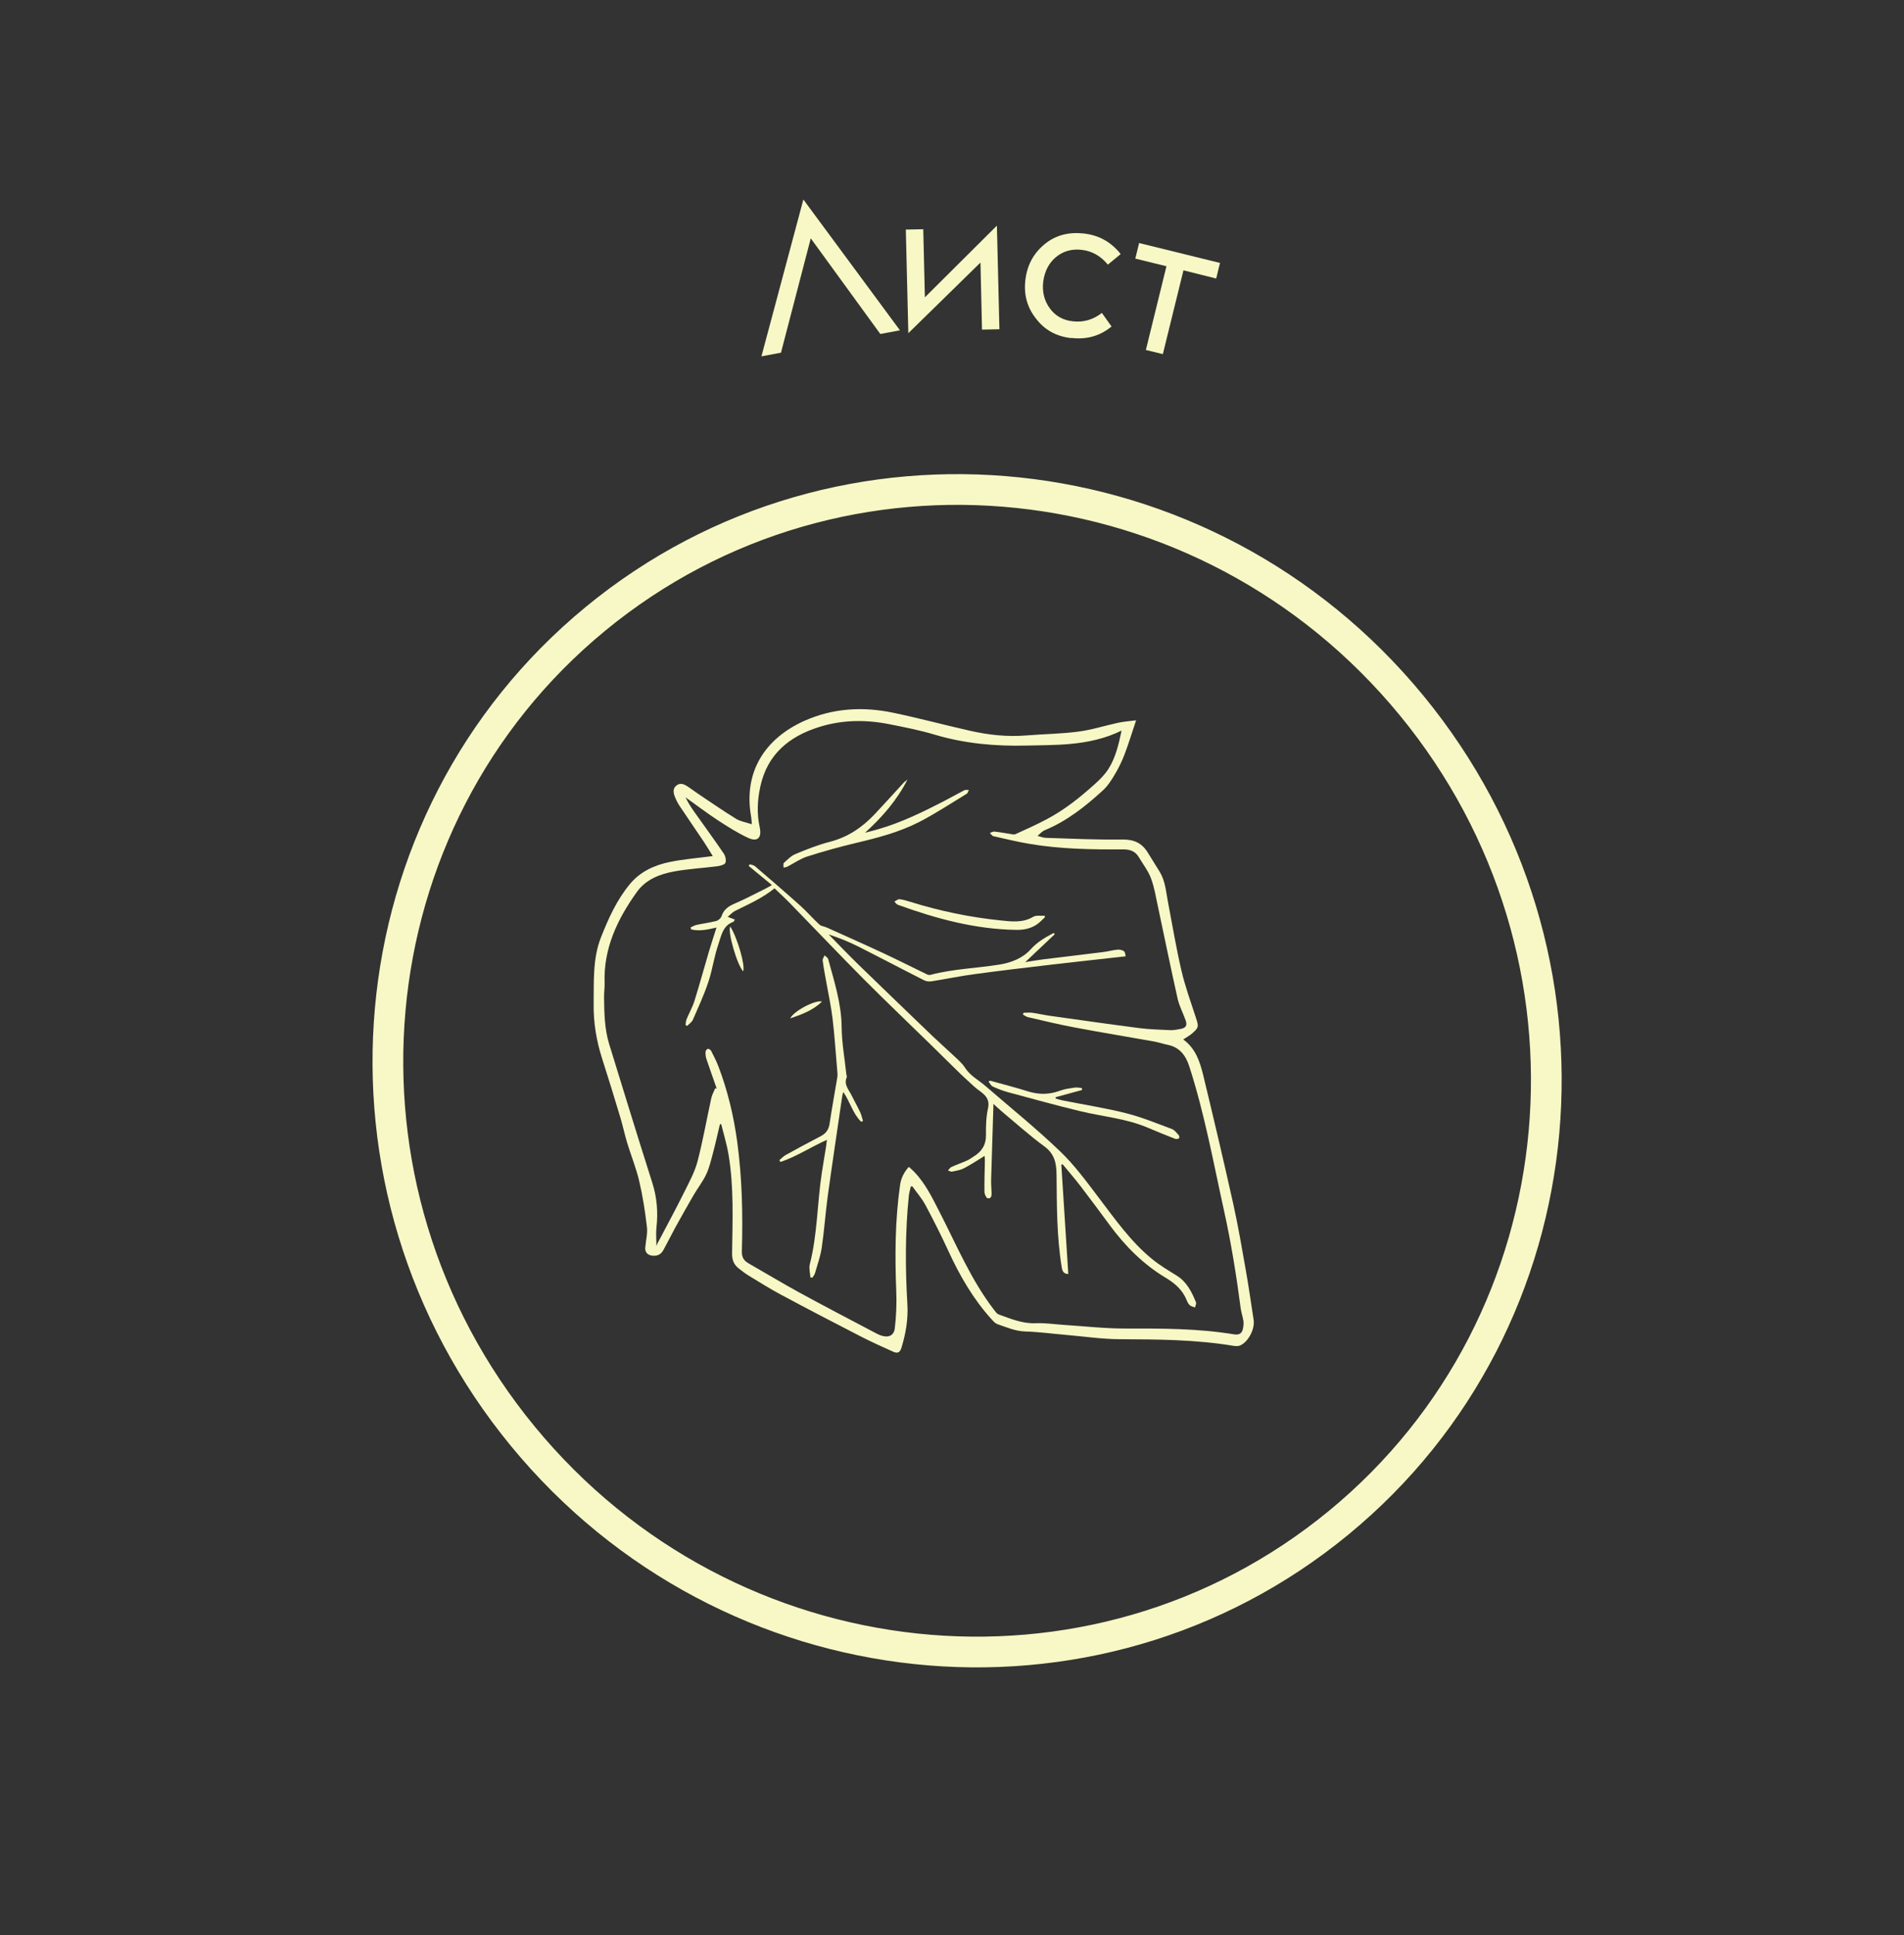 <svg width="62" height="63" viewBox="0 0 62 63" fill="none" xmlns="http://www.w3.org/2000/svg">
<rect x="0" y="0" width="62" height="63" fill="#333333" stroke="none"/>
<path d="M45.961 22.961C52.647 31.094 51.575 43.007 43.59 49.572C35.605 56.137 23.71 54.887 17.023 46.754C10.336 38.622 11.409 26.709 19.393 20.143C27.378 13.578 39.274 14.829 45.961 22.961Z" stroke="#F7F8C5"/>
<path d="M38.531 33.84C38.936 34.131 39.078 34.577 39.186 35.025C39.519 36.403 39.845 37.783 40.153 39.167C40.314 39.888 40.438 40.616 40.566 41.343C40.662 41.882 40.738 42.425 40.822 42.966C40.869 43.259 40.653 43.681 40.382 43.801C40.315 43.83 40.222 43.822 40.145 43.809C38.933 43.609 37.71 43.602 36.486 43.597C35.883 43.596 35.279 43.504 34.675 43.453C34.245 43.416 33.814 43.357 33.383 43.345C33.057 43.335 32.774 43.206 32.478 43.106C32.408 43.081 32.347 43.014 32.294 42.955C31.698 42.298 31.26 41.545 30.891 40.744C30.655 40.229 30.4 39.725 30.134 39.227C30.018 39.011 29.851 38.822 29.709 38.621C29.691 38.622 29.674 38.625 29.658 38.625C29.637 38.727 29.605 38.827 29.594 38.93C29.474 40.104 29.477 41.281 29.547 42.458C29.576 42.939 29.496 43.409 29.356 43.868C29.304 44.037 29.23 44.07 29.072 43.998C28.721 43.84 28.369 43.682 28.027 43.506C27.155 43.058 26.286 42.605 25.421 42.142C25.07 41.954 24.733 41.742 24.393 41.535C24.27 41.461 24.156 41.374 24.043 41.283C23.893 41.161 23.837 41.013 23.839 40.804C23.852 39.727 23.903 38.645 23.721 37.574C23.665 37.243 23.564 36.919 23.484 36.592C23.47 36.596 23.455 36.599 23.442 36.602C23.368 36.913 23.3 37.225 23.217 37.534C23.155 37.768 23.099 38.009 22.998 38.227C22.885 38.467 22.716 38.681 22.581 38.913C22.378 39.262 22.183 39.613 21.987 39.966C21.854 40.209 21.733 40.457 21.599 40.699C21.526 40.831 21.41 40.892 21.253 40.878C21.095 40.866 20.998 40.77 21.011 40.614C21.03 40.391 21.092 40.164 21.066 39.946C21.008 39.443 20.93 38.939 20.814 38.446C20.716 38.027 20.55 37.625 20.425 37.212C20.341 36.935 20.282 36.649 20.198 36.372C20.006 35.731 19.809 35.092 19.605 34.455C19.42 33.878 19.323 33.285 19.331 32.683C19.342 31.953 19.295 31.209 19.571 30.511C19.815 29.893 20.089 29.285 20.52 28.77C20.854 28.37 21.317 28.161 21.816 28.06C22.265 27.968 22.727 27.932 23.21 27.869C23.107 27.705 23.019 27.552 22.921 27.407C22.658 27.014 22.389 26.625 22.127 26.232C22.065 26.137 22.012 26.033 21.971 25.926C21.923 25.797 21.905 25.659 22.036 25.564C22.167 25.47 22.29 25.537 22.404 25.611C22.533 25.698 22.657 25.792 22.788 25.879C23.181 26.141 23.57 26.411 23.973 26.658C24.111 26.742 24.285 26.767 24.482 26.832C24.471 26.714 24.471 26.652 24.46 26.594C24.197 25.13 24.913 24.039 26.196 23.465C27.133 23.048 28.108 22.997 29.096 23.205C29.931 23.38 30.756 23.602 31.59 23.79C32.194 23.927 32.806 23.993 33.428 23.941C33.99 23.896 34.558 23.89 35.116 23.817C35.554 23.76 35.981 23.621 36.415 23.528C36.587 23.491 36.766 23.479 36.995 23.449C36.862 23.845 36.755 24.2 36.623 24.547C36.538 24.773 36.431 24.993 36.308 25.201C36.198 25.387 36.077 25.58 35.919 25.725C35.348 26.249 34.743 26.729 34.016 27.029C33.929 27.065 33.862 27.149 33.785 27.21C33.875 27.233 33.964 27.273 34.054 27.275C34.884 27.301 35.716 27.342 36.545 27.33C36.92 27.324 37.179 27.44 37.37 27.747C37.5 27.957 37.633 28.166 37.762 28.378C37.945 28.677 37.968 29.021 38.031 29.356C38.175 30.103 38.298 30.856 38.471 31.596C38.594 32.121 38.779 32.631 38.947 33.145C39.035 33.413 39.038 33.453 38.825 33.638C38.743 33.709 38.646 33.761 38.529 33.839L38.531 33.84ZM29.596 37.989C29.655 38.042 29.712 38.089 29.762 38.141C30.131 38.519 30.356 38.99 30.592 39.45C31.151 40.536 31.62 41.671 32.375 42.649C32.417 42.702 32.461 42.769 32.519 42.79C32.909 42.929 33.288 43.094 33.721 43.076C34.024 43.063 34.33 43.11 34.636 43.13C35.309 43.173 35.982 43.251 36.655 43.249C37.833 43.247 39.011 43.245 40.176 43.437C40.332 43.463 40.436 43.424 40.472 43.265C40.489 43.184 40.501 43.096 40.491 43.015C40.471 42.872 40.42 42.734 40.401 42.593C40.262 41.534 40.094 40.483 39.864 39.439C39.514 37.858 39.227 36.261 38.727 34.716C38.611 34.359 38.415 34.092 38.023 34.013C37.875 33.983 37.733 33.933 37.586 33.906C36.723 33.752 35.857 33.611 34.995 33.448C34.485 33.353 33.981 33.23 33.475 33.113C33.417 33.101 33.366 33.059 33.312 33.029C33.317 33.01 33.322 32.989 33.327 32.97C33.42 32.97 33.515 32.957 33.607 32.969C33.801 32.996 33.993 33.041 34.187 33.068C35.153 33.204 36.118 33.342 37.085 33.467C37.426 33.511 37.773 33.521 38.117 33.536C38.225 33.54 38.334 33.516 38.443 33.496C38.614 33.465 38.666 33.383 38.61 33.222C38.526 32.983 38.402 32.755 38.347 32.511C38.123 31.516 37.92 30.516 37.707 29.518C37.64 29.21 37.591 28.893 37.483 28.6C37.392 28.355 37.224 28.14 37.088 27.911C36.971 27.714 36.806 27.649 36.57 27.651C35.549 27.657 34.526 27.642 33.515 27.47C33.123 27.403 32.735 27.309 32.347 27.221C32.303 27.21 32.271 27.153 32.233 27.116C32.283 27.099 32.334 27.067 32.381 27.071C32.554 27.09 32.724 27.122 32.895 27.148C32.95 27.156 33.018 27.177 33.063 27.157C33.407 27 33.753 26.846 34.087 26.668C34.667 26.362 35.176 25.954 35.661 25.516C35.823 25.37 35.982 25.209 36.097 25.027C36.331 24.655 36.428 24.228 36.522 23.783C35.984 24.049 35.421 24.166 34.845 24.219C34.382 24.262 33.912 24.259 33.445 24.271C32.424 24.298 31.418 24.209 30.433 23.915C29.952 23.771 29.458 23.675 28.966 23.577C28.196 23.423 27.425 23.43 26.671 23.668C25.693 23.974 24.984 24.559 24.758 25.608C24.663 26.045 24.641 26.486 24.738 26.93C24.814 27.276 24.666 27.419 24.356 27.274C24.014 27.114 23.69 26.909 23.374 26.702C23.016 26.467 22.673 26.207 22.324 25.957C22.401 26.121 22.496 26.271 22.598 26.415C22.921 26.872 23.253 27.323 23.567 27.785C23.622 27.866 23.652 28 23.623 28.085C23.602 28.146 23.464 28.185 23.373 28.197C22.901 28.259 22.42 28.284 21.953 28.369C21.483 28.455 21.027 28.631 20.738 29.038C20.106 29.92 19.649 30.873 19.688 31.998C19.693 32.152 19.667 32.31 19.67 32.465C19.677 32.978 19.684 33.494 19.837 33.991C20.3 35.496 20.762 37 21.24 38.501C21.392 38.979 21.432 39.457 21.377 39.952C21.354 40.156 21.375 40.365 21.374 40.571C21.387 40.501 21.436 40.431 21.475 40.355C21.746 39.839 22.023 39.328 22.282 38.806C22.443 38.481 22.622 38.156 22.713 37.809C22.891 37.13 23.011 36.435 23.162 35.748C23.186 35.639 23.245 35.538 23.287 35.432C23.304 35.433 23.321 35.435 23.338 35.435C23.226 35.115 23.111 34.796 23.003 34.473C22.978 34.399 22.97 34.315 22.974 34.238C22.975 34.203 23.021 34.147 23.05 34.144C23.084 34.14 23.14 34.176 23.157 34.21C23.243 34.379 23.331 34.549 23.398 34.726C23.696 35.511 23.89 36.325 24.004 37.155C24.166 38.341 24.193 39.535 24.157 40.73C24.151 40.929 24.22 41.038 24.378 41.129C24.929 41.444 25.472 41.772 26.029 42.077C26.823 42.511 27.626 42.928 28.425 43.35C28.508 43.393 28.588 43.439 28.673 43.47C28.919 43.56 29.108 43.488 29.137 43.243C29.184 42.846 29.201 42.44 29.185 42.04C29.139 40.883 29.145 39.731 29.308 38.584C29.339 38.358 29.432 38.168 29.592 37.988L29.596 37.989Z" fill="#F7F8C5"/>
<path d="M25.216 28.922C24.82 29.243 24.371 29.438 23.934 29.655C23.854 29.694 23.792 29.768 23.696 29.847C23.805 29.888 23.86 29.91 23.929 29.936C23.908 29.968 23.896 30.004 23.876 30.011C23.528 30.136 23.485 30.475 23.389 30.752C23.252 31.148 23.199 31.573 23.065 31.971C22.925 32.389 22.739 32.793 22.562 33.198C22.527 33.277 22.439 33.333 22.375 33.398C22.358 33.388 22.34 33.379 22.323 33.369C22.333 33.306 22.332 33.239 22.356 33.182C22.439 32.979 22.551 32.787 22.615 32.579C22.782 32.045 22.928 31.506 23.087 30.97C23.163 30.711 23.249 30.456 23.332 30.195C23.073 30.253 22.792 30.327 22.507 30.256C22.501 30.235 22.495 30.214 22.488 30.192C22.551 30.164 22.613 30.124 22.68 30.11C22.894 30.063 23.111 30.036 23.323 29.982C23.39 29.964 23.474 29.893 23.495 29.827C23.566 29.608 23.719 29.503 23.924 29.415C24.267 29.269 24.597 29.091 24.934 28.925C24.99 28.897 25.043 28.865 25.137 28.813C24.877 28.599 24.628 28.394 24.38 28.19C24.391 28.171 24.402 28.153 24.412 28.135C24.469 28.155 24.539 28.161 24.582 28.197C25.076 28.621 25.57 29.044 26.054 29.478C26.273 29.674 26.465 29.899 26.682 30.098C26.741 30.152 26.842 30.159 26.922 30.195C27.531 30.469 28.142 30.74 28.749 31.023C29.229 31.247 29.703 31.487 30.181 31.718C30.216 31.735 30.262 31.745 30.296 31.736C31.036 31.541 31.801 31.521 32.55 31.4C32.915 31.341 33.297 31.202 33.568 30.899C33.778 30.666 34.04 30.512 34.312 30.372C34.323 30.385 34.335 30.4 34.347 30.412C34.032 30.711 33.716 31.009 33.385 31.321C33.581 31.291 33.767 31.257 33.953 31.233C34.611 31.152 35.268 31.076 35.925 30.993C36.078 30.974 36.229 30.93 36.381 30.916C36.453 30.908 36.545 30.924 36.601 30.967C36.643 30.997 36.641 31.087 36.654 31.132C35.831 31.224 35.043 31.309 34.255 31.401C33.42 31.499 32.583 31.597 31.75 31.71C31.277 31.773 30.81 31.87 30.339 31.945C30.261 31.957 30.164 31.949 30.094 31.913C29.373 31.549 28.659 31.171 27.939 30.809C27.637 30.657 27.321 30.53 26.984 30.42C27.312 30.754 27.636 31.093 27.971 31.419C28.766 32.192 29.565 32.959 30.364 33.727C30.593 33.946 30.832 34.155 31.062 34.373C31.191 34.496 31.334 34.615 31.427 34.763C31.596 35.027 31.868 35.16 32.092 35.356C32.902 36.058 33.739 36.732 34.513 37.473C34.985 37.924 35.378 38.461 35.775 38.985C36.312 39.693 36.824 40.424 37.519 40.99C37.768 41.193 38.047 41.358 38.32 41.528C38.649 41.734 38.807 42.058 38.945 42.397C38.963 42.442 38.925 42.509 38.911 42.565C38.854 42.541 38.788 42.528 38.743 42.49C38.698 42.451 38.667 42.388 38.643 42.33C38.51 41.995 38.264 41.78 37.961 41.598C37.233 41.163 36.648 40.574 36.145 39.896C35.83 39.469 35.514 39.042 35.191 38.62C35.003 38.375 34.799 38.141 34.602 37.901C34.588 37.907 34.573 37.912 34.56 37.917C34.636 39.099 34.71 40.283 34.787 41.474C34.639 41.472 34.593 41.383 34.575 41.267C34.408 40.261 34.415 39.245 34.404 38.23C34.399 37.857 34.337 37.564 34.01 37.322C33.528 36.968 33.081 36.565 32.619 36.18C32.523 36.1 32.434 36.013 32.35 35.936C32.324 36.761 32.298 37.581 32.274 38.402C32.271 38.539 32.283 38.677 32.288 38.815C32.292 38.911 32.29 39.026 32.165 39.011C32.12 39.006 32.057 38.874 32.057 38.8C32.051 38.461 32.065 38.121 32.071 37.782C32.072 37.733 32.065 37.682 32.062 37.629C31.834 37.768 31.622 37.912 31.396 38.028C31.278 38.091 31.137 38.113 31.003 38.141C30.963 38.149 30.914 38.117 30.87 38.104C30.906 38.066 30.933 38.013 30.976 37.993C31.148 37.915 31.328 37.852 31.5 37.775C31.568 37.746 31.628 37.696 31.692 37.658C31.962 37.498 32.111 37.277 32.106 36.946C32.103 36.658 32.11 36.364 32.172 36.084C32.263 35.677 31.939 35.572 31.728 35.377C31.582 35.24 31.431 35.111 31.29 34.973C30.963 34.656 30.641 34.334 30.316 34.016C29.582 33.298 28.837 32.59 28.113 31.862C27.303 31.047 26.514 30.214 25.712 29.391C25.552 29.227 25.381 29.073 25.216 28.915L25.216 28.922Z" fill="#F7F8C5"/>
<path d="M28.043 36.519C27.77 36.255 27.684 35.871 27.459 35.547C27.445 35.605 27.432 35.642 27.426 35.68C27.267 36.77 27.103 37.86 26.952 38.952C26.877 39.506 26.84 40.065 26.758 40.618C26.716 40.902 26.616 41.176 26.537 41.452C26.523 41.503 26.483 41.545 26.454 41.593C26.432 41.591 26.411 41.588 26.389 41.586C26.38 41.443 26.336 41.292 26.369 41.16C26.619 40.187 26.609 39.18 26.759 38.194C26.802 37.908 26.851 37.624 26.897 37.34C26.908 37.269 26.916 37.197 26.927 37.106C26.399 37.343 25.936 37.651 25.414 37.827C25.401 37.807 25.39 37.788 25.378 37.768C25.449 37.71 25.512 37.639 25.591 37.597C25.965 37.39 26.34 37.187 26.719 36.991C26.892 36.901 26.985 36.78 27.014 36.58C27.089 36.072 27.184 35.568 27.267 35.062C27.278 34.989 27.269 34.912 27.262 34.838C27.213 34.276 27.177 33.711 27.11 33.152C27.06 32.741 26.97 32.334 26.898 31.926C26.859 31.706 26.816 31.485 26.788 31.263C26.782 31.212 26.83 31.154 26.853 31.1C26.892 31.141 26.955 31.175 26.968 31.222C27.165 31.95 27.399 32.665 27.407 33.436C27.411 33.953 27.507 34.467 27.561 34.983C27.564 35.012 27.583 35.045 27.574 35.067C27.468 35.304 27.636 35.469 27.727 35.653C27.819 35.84 27.922 36.02 28.011 36.209C28.052 36.298 28.072 36.398 28.102 36.493C28.084 36.501 28.064 36.509 28.047 36.517L28.043 36.519Z" fill="#F7F8C5"/>
<path d="M29.555 25.368C29.212 26.047 28.728 26.602 28.168 27.109C28.309 27.072 28.452 27.036 28.592 26.996C29.35 26.778 30.053 26.433 30.75 26.074C30.97 25.96 31.185 25.837 31.406 25.724C31.444 25.705 31.499 25.719 31.547 25.718C31.526 25.759 31.516 25.817 31.483 25.838C30.97 26.149 30.47 26.481 29.94 26.755C29.286 27.09 28.576 27.276 27.862 27.444C27.331 27.571 26.801 27.718 26.282 27.884C26.057 27.956 25.855 28.102 25.642 28.212C25.605 28.231 25.558 28.234 25.515 28.245C25.517 28.193 25.498 28.115 25.525 28.091C25.644 27.984 25.762 27.859 25.905 27.801C26.272 27.649 26.643 27.501 27.026 27.403C27.614 27.252 28.082 26.93 28.489 26.499C28.805 26.163 29.113 25.82 29.425 25.481C29.464 25.44 29.513 25.409 29.558 25.372L29.555 25.368Z" fill="#F7F8C5"/>
<path d="M32.235 35.179C32.649 35.295 33.067 35.4 33.476 35.529C33.833 35.641 34.174 35.635 34.524 35.504C34.672 35.448 34.837 35.43 34.996 35.406C35.071 35.395 35.15 35.413 35.226 35.419C35.229 35.441 35.233 35.462 35.236 35.484C34.95 35.561 34.665 35.639 34.377 35.717C34.376 35.731 34.376 35.746 34.373 35.761C34.452 35.782 34.529 35.809 34.61 35.825C35.294 35.961 35.985 36.068 36.662 36.238C37.172 36.366 37.666 36.57 38.16 36.754C38.249 36.787 38.318 36.884 38.388 36.959C38.406 36.98 38.404 37.054 38.389 37.061C38.354 37.078 38.301 37.086 38.266 37.073C37.973 36.958 37.681 36.843 37.394 36.719C36.686 36.413 35.92 36.352 35.182 36.175C34.392 35.985 33.609 35.767 32.825 35.556C32.654 35.51 32.486 35.444 32.326 35.37C32.268 35.343 32.235 35.266 32.19 35.211C32.204 35.201 32.219 35.192 32.233 35.182L32.235 35.179Z" fill="#F7F8C5"/>
<path d="M34.026 29.859C33.938 29.939 33.86 30.03 33.762 30.095C33.562 30.228 33.346 30.275 33.094 30.271C31.753 30.252 30.485 29.906 29.238 29.455C29.193 29.439 29.161 29.387 29.123 29.351C29.179 29.324 29.238 29.268 29.29 29.273C29.409 29.286 29.527 29.322 29.642 29.358C30.598 29.656 31.575 29.86 32.569 29.962C32.924 29.999 33.301 30.052 33.646 29.845C33.743 29.788 33.893 29.82 34.018 29.81C34.02 29.827 34.022 29.842 34.024 29.859L34.026 29.859Z" fill="#F7F8C5"/>
<path d="M23.78 30.163C24.012 30.525 24.277 31.445 24.199 31.62C23.998 31.406 23.685 30.311 23.78 30.163Z" fill="#F7F8C5"/>
<path d="M26.768 32.605C26.482 32.883 26.124 33.02 25.733 33.153C25.828 32.929 26.541 32.541 26.768 32.605Z" fill="#F7F8C5"/>
<path d="M24.791 11.614L26.16 6.495L29.305 10.753L28.666 10.873L26.401 7.759L25.431 11.481L24.792 11.601L24.791 11.614Z" fill="#F7F8C5"/>
<path d="M29.578 10.847L29.496 7.474L30.064 7.462L30.117 9.679L32.462 7.345L32.544 10.718L31.977 10.73L31.927 8.547L29.578 10.847Z" fill="#F7F8C5"/>
<path d="M34.884 11.007C34.397 10.953 34.013 10.74 33.733 10.369C33.444 10.004 33.331 9.581 33.391 9.102C33.451 8.622 33.657 8.244 34.016 7.949C34.375 7.653 34.804 7.547 35.291 7.601C35.791 7.657 36.187 7.884 36.493 8.271L36.075 8.615C35.852 8.344 35.578 8.175 35.225 8.134C34.898 8.096 34.621 8.176 34.386 8.369C34.152 8.562 34.017 8.832 33.971 9.165C33.931 9.505 34.005 9.789 34.183 10.035C34.361 10.282 34.617 10.428 34.938 10.46C35.278 10.499 35.596 10.409 35.881 10.187L36.195 10.629C35.814 10.943 35.371 11.062 34.878 11L34.884 11.007Z" fill="#F7F8C5"/>
<path d="M37.313 11.393L37.983 8.667L36.969 8.419L37.093 7.912L39.727 8.56L39.603 9.067L38.537 8.801L37.866 11.528L37.313 11.393Z" fill="#F7F8C5"/>
</svg>
